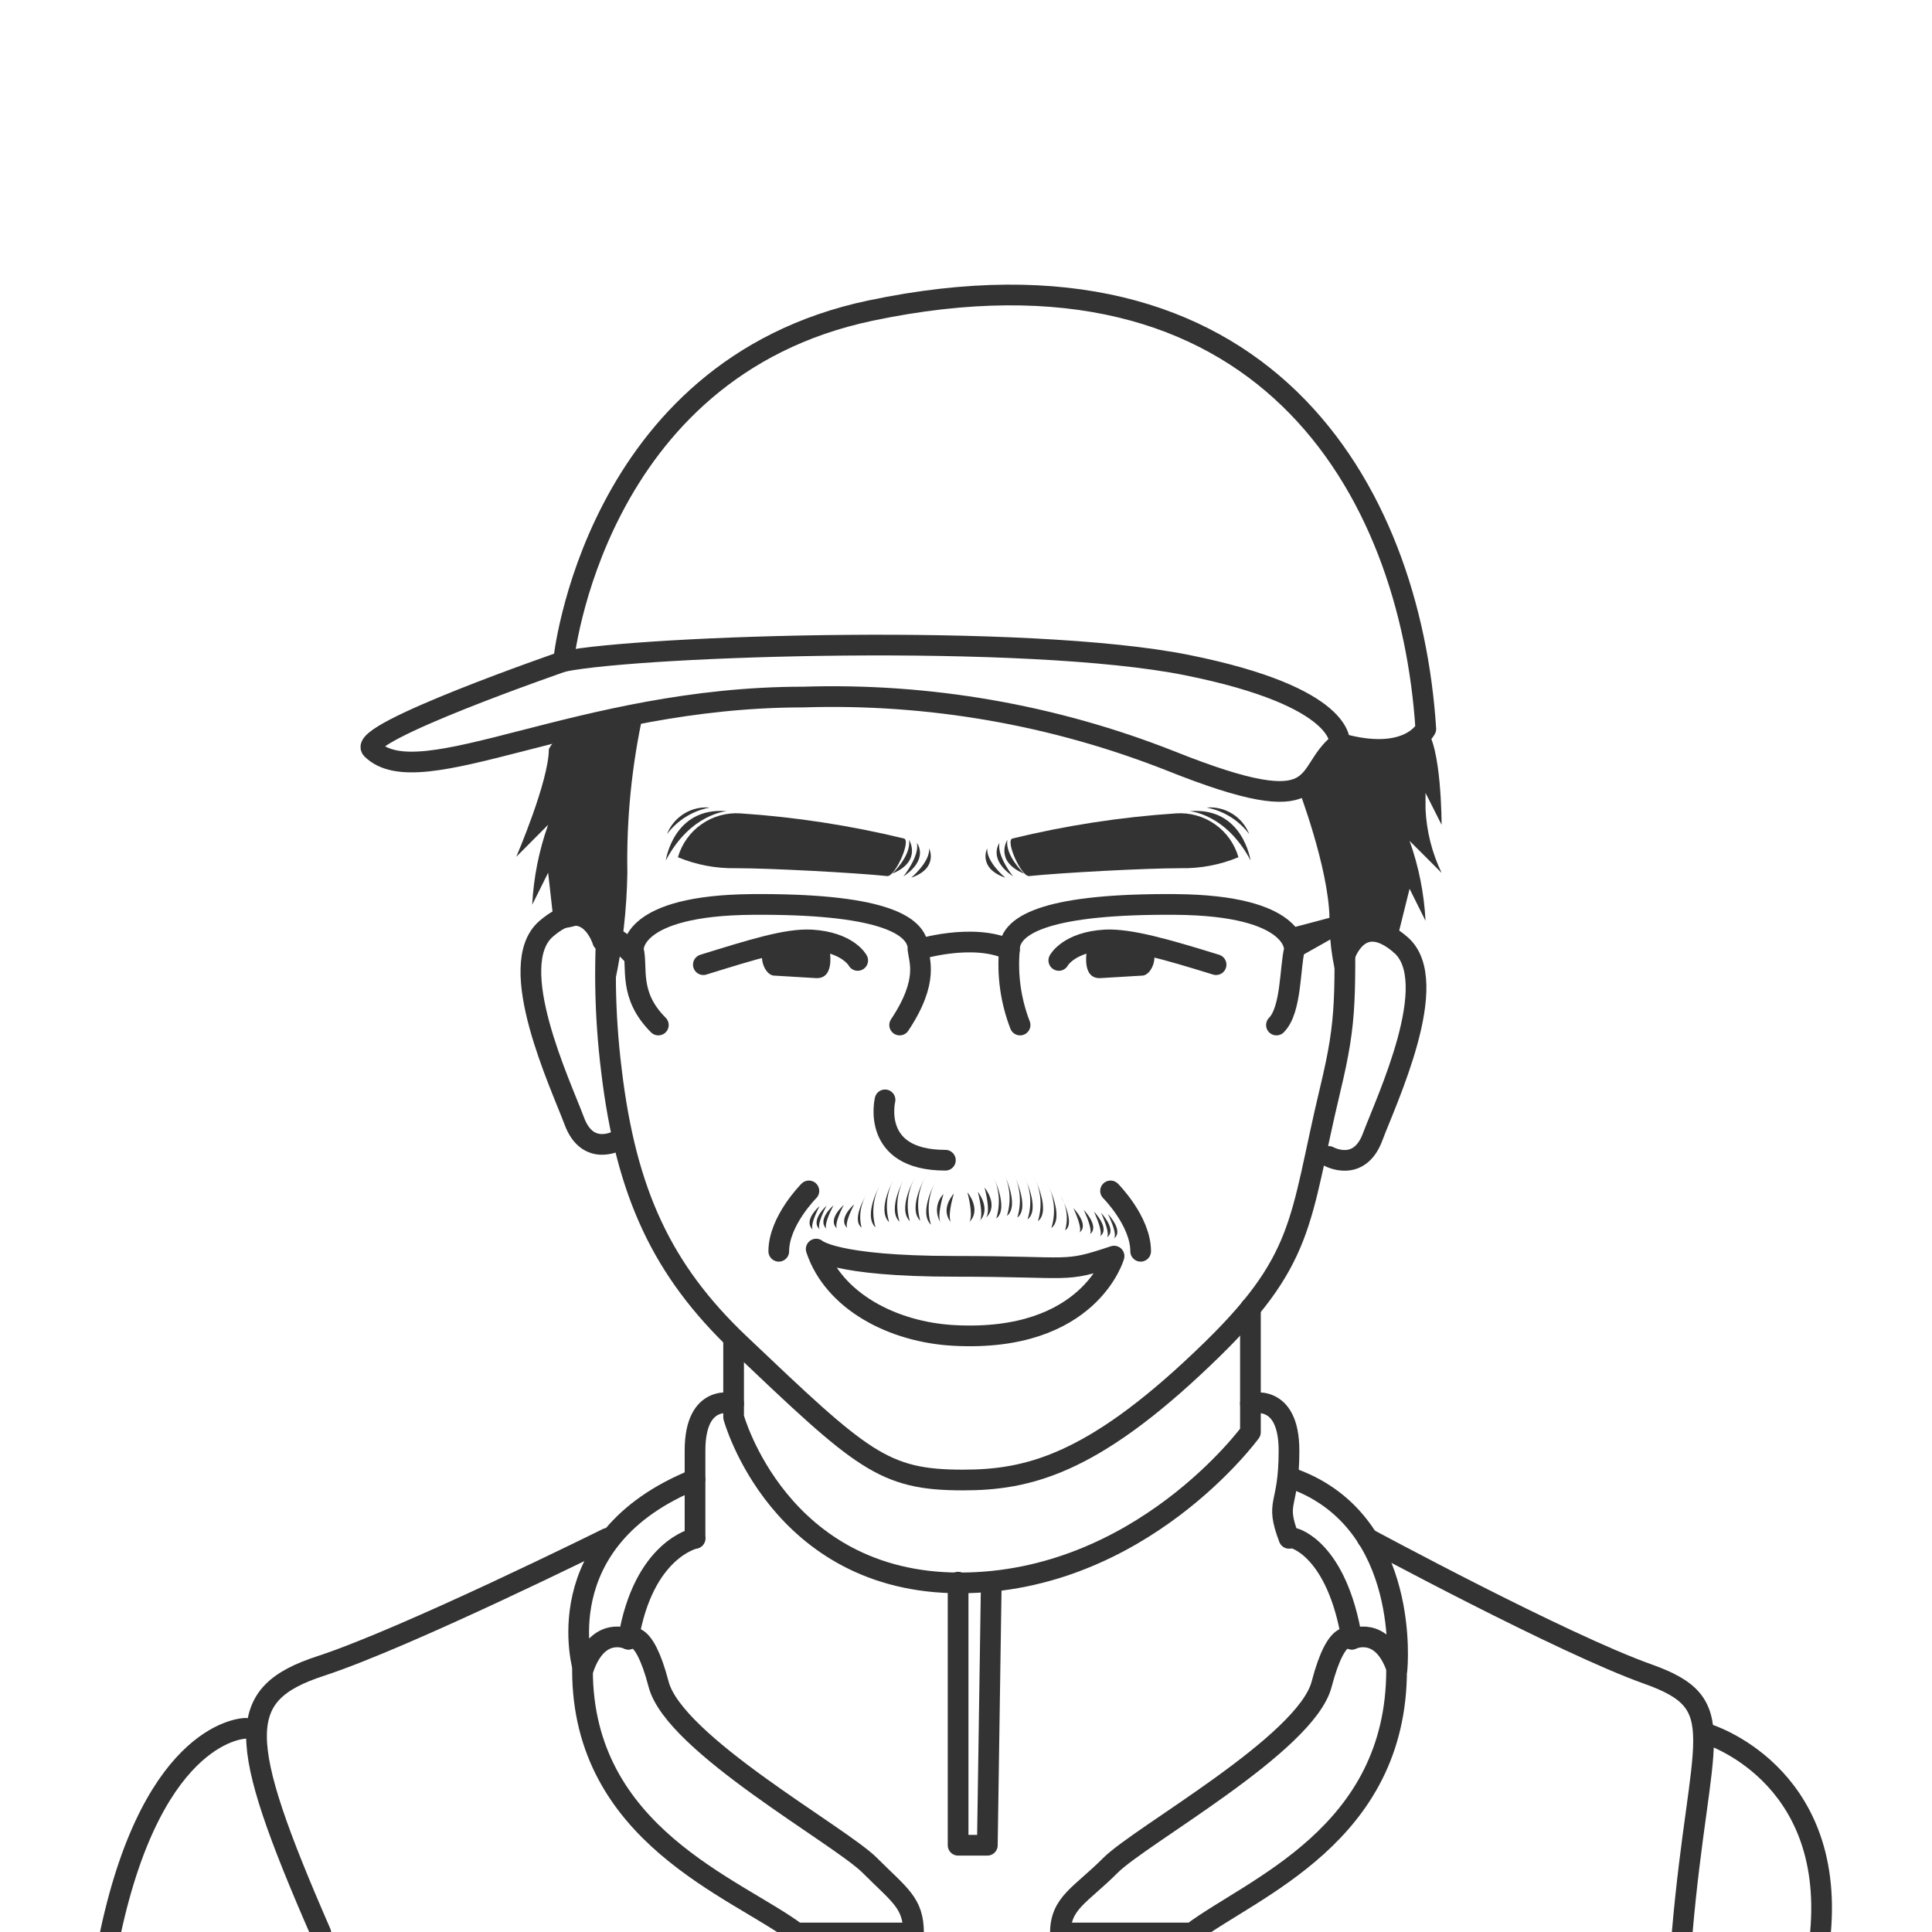 <svg width="140" height="140" viewBox="0 0 140 140" fill="none" xmlns="http://www.w3.org/2000/svg">
<g clip-path="url(#clip0_1_2615)">
<path d="M44.126 65.306C43.743 69.386 43.803 73.494 44.306 77.56C45.365 86.457 47.992 92.06 53.563 97.355C62.48 105.828 63.984 107.247 69.778 107.247C74.406 107.247 79.045 106.188 87.147 98.446C94.699 91.286 94.095 88.554 96.383 78.99C97.675 73.621 97.442 72.371 97.442 63.908" stroke="#333333" stroke-width="1.5" stroke-linecap="round" stroke-linejoin="round"/>
<path d="M97.41 69.352C97.41 69.352 98.469 65.825 101.509 68.473C104.548 71.121 100.45 79.753 99.465 82.39C98.48 85.027 96.287 83.799 96.287 83.799" stroke="#333333" stroke-width="1.5" stroke-linecap="round" stroke-linejoin="round"/>
<path d="M43.671 68.187C43.671 68.187 42.612 64.671 39.572 67.308C36.532 69.945 40.631 78.588 41.616 81.236C42.601 83.883 44.793 82.633 44.793 82.633" stroke="#333333" stroke-width="1.5" stroke-linecap="round" stroke-linejoin="round"/>
<path d="M76.726 69.596C76.726 69.596 77.425 68.272 80.072 68.113C81.841 68.018 84.521 68.791 88.122 69.903" stroke="#333333" stroke-width="1.5" stroke-linecap="round" stroke-linejoin="round"/>
<path d="M78.791 68.685C78.791 68.685 78.272 70.962 79.755 70.877L82.763 70.697C83.483 70.697 84.15 69.045 83.154 68.261C81.688 68.026 80.185 68.172 78.791 68.685Z" fill="#333333"/>
<path d="M65.192 74.277C67.374 71.004 66.558 69.543 66.537 68.812C66.537 66.885 63.444 65.476 54.537 65.54C45.63 65.603 45.895 68.812 45.895 68.812C46.223 70.083 45.514 72.095 47.706 74.277" stroke="#333333" stroke-width="1.5" stroke-linecap="round" stroke-linejoin="round"/>
<path d="M73.919 74.277C73.246 72.539 72.982 70.669 73.146 68.812C73.146 66.885 76.249 65.476 85.156 65.54C94.063 65.603 93.798 68.812 93.798 68.812C93.47 70.083 93.587 73.186 92.496 74.277" stroke="#333333" stroke-width="1.5" stroke-linecap="round" stroke-linejoin="round"/>
<path d="M66.526 68.812C66.526 68.812 70.466 67.573 73.146 68.812" stroke="#333333" stroke-width="1.5" stroke-linecap="round" stroke-linejoin="round"/>
<path d="M45.503 67.721L43.321 66.207V67.721L45.503 69.903V67.721Z" fill="#333333"/>
<path d="M93.798 67.181L97.473 66.207L97.802 67.287L93.798 69.543V67.181Z" fill="#333333"/>
<path d="M73.358 60.763C77.248 59.817 81.213 59.207 85.209 58.941C86.214 58.871 87.213 59.148 88.038 59.727C88.864 60.305 89.465 61.15 89.742 62.118C88.421 62.668 87 62.938 85.569 62.913C83.027 62.913 76.906 63.241 74.565 63.485C73.993 63.506 72.838 60.922 73.358 60.763Z" fill="#333333"/>
<path d="M86.194 58.782C86.194 58.782 88.821 58.941 90.621 62.352C90.611 62.352 90.07 58.444 86.194 58.782Z" fill="#333333"/>
<path d="M87.433 58.518C88.668 58.753 89.77 59.44 90.526 60.445C90.286 59.834 89.856 59.316 89.299 58.969C88.742 58.621 88.087 58.463 87.433 58.518Z" fill="#333333"/>
<path d="M72.849 63.601C72.849 63.601 71.472 62.468 71.536 61.483C71.546 61.441 70.805 62.902 72.849 63.601Z" fill="#333333"/>
<path d="M73.411 63.506C73.411 63.506 72.224 62.034 72.426 61.081C72.426 61.081 71.546 62.235 73.411 63.506Z" fill="#333333"/>
<path d="M74.205 63.305C74.205 63.305 72.807 61.981 72.998 60.848C72.998 60.848 72.023 62.404 74.205 63.305Z" fill="#333333"/>
<path d="M62.152 69.596C62.152 69.596 61.453 68.272 58.795 68.113C57.026 68.018 54.559 68.791 50.968 69.903" stroke="#333333" stroke-width="1.5" stroke-linecap="round" stroke-linejoin="round"/>
<path d="M60.087 68.685C60.087 68.685 60.606 70.962 59.113 70.877L56.105 70.697C55.385 70.697 54.728 69.045 55.713 68.261C57.183 68.026 58.689 68.172 60.087 68.685Z" fill="#333333"/>
<path d="M65.51 60.763C61.622 59.818 57.661 59.208 53.669 58.941C52.662 58.87 51.662 59.147 50.835 59.726C50.008 60.304 49.404 61.149 49.125 62.119C50.45 62.669 51.874 62.939 53.309 62.913C55.84 62.913 61.962 63.241 64.302 63.485C64.874 63.506 66.029 60.922 65.51 60.763Z" fill="#333333"/>
<path d="M52.673 58.782C52.673 58.782 50.047 58.941 48.246 62.352C48.246 62.352 48.797 58.444 52.673 58.782Z" fill="#333333"/>
<path d="M51.423 58.518C50.189 58.753 49.086 59.44 48.331 60.445C48.57 59.834 49.001 59.316 49.558 58.969C50.115 58.621 50.769 58.463 51.423 58.518Z" fill="#333333"/>
<path d="M66.029 63.601C66.029 63.601 67.395 62.468 67.331 61.483C67.31 61.441 68.062 62.902 66.029 63.601Z" fill="#333333"/>
<path d="M65.467 63.506C65.467 63.506 66.653 62.034 66.442 61.081C66.442 61.081 67.363 62.235 65.467 63.506Z" fill="#333333"/>
<path d="M64.662 63.305C64.662 63.305 66.06 61.981 65.87 60.848C65.87 60.848 66.844 62.404 64.662 63.305Z" fill="#333333"/>
<path d="M40.832 47.926C40.832 47.926 25.782 53.116 26.937 54.281C30.411 57.744 41.987 50.511 58.202 50.511C67.3 50.221 76.361 51.796 84.828 55.139C96.404 59.767 94.254 56.039 97.071 53.847C97.071 53.847 97.569 50.511 85.993 48.191C74.417 45.872 46.626 46.772 40.832 47.926Z" stroke="#333333" stroke-width="1.5" stroke-linecap="round" stroke-linejoin="round"/>
<path d="M40.832 47.926C40.832 47.926 42.951 26.744 63.074 22.508C91.532 16.513 102.197 35.45 103.32 52.82C103.32 52.82 102.165 55.139 97.537 53.985" stroke="#333333" stroke-width="1.5" stroke-linecap="round" stroke-linejoin="round"/>
<path d="M94.074 57.12C94.074 57.12 96.266 62.839 96.34 66.514C96.321 68.494 96.651 70.462 97.315 72.328C97.315 72.328 96.775 66.948 99.433 67.986C102.091 69.024 100.99 69.045 100.99 69.045L102.144 64.406L103.299 66.726C103.198 64.749 102.809 62.797 102.144 60.932L104.464 63.252C103.768 61.803 103.371 60.229 103.299 58.624V57.459L104.464 59.767C104.464 59.767 104.464 53.985 103.299 52.82C102.527 53.513 101.583 53.987 100.566 54.192C99.549 54.397 98.496 54.325 97.516 53.985L94.074 57.12Z" fill="#333333"/>
<path d="M46.615 51.665C45.777 55.465 45.39 59.351 45.461 63.241C45.419 65.905 45.117 68.558 44.56 71.163C44.56 71.163 45.101 65.794 42.442 66.832C39.784 67.87 40.102 66.63 40.102 66.63L39.72 63.241L38.566 65.561C38.667 63.584 39.056 61.632 39.72 59.767L37.411 62.087C37.411 62.087 39.773 56.601 39.773 54.281C40.928 51.962 46.615 51.665 46.615 51.665Z" fill="#333333"/>
<path d="M64.133 79.7C64.133 79.7 63.074 84.074 68.507 84.074" stroke="#333333" stroke-width="1.5" stroke-linecap="round" stroke-linejoin="round"/>
<path d="M59.144 90.513C59.144 90.513 60.394 91.763 69.153 91.763C77.912 91.763 76.98 92.271 80.729 91.022C80.729 91.022 78.971 97.291 69.153 96.773C64.673 96.54 60.394 94.273 59.144 90.513Z" stroke="#333333" stroke-width="1.5" stroke-linecap="round" stroke-linejoin="round"/>
<path d="M59.388 87.4C59.388 87.4 58.138 88.459 58.922 89.126C58.922 89.126 58.583 88.967 59.388 87.4Z" fill="#333333"/>
<path d="M59.896 87.368C59.896 87.368 58.647 88.48 59.43 89.105C59.42 89.105 59.081 88.935 59.896 87.368Z" fill="#333333"/>
<path d="M60.394 87.347C60.394 87.347 59.144 88.406 59.918 89.073C59.896 89.073 59.589 88.914 60.394 87.347Z" fill="#333333"/>
<path d="M61.146 87.315C61.146 87.315 59.896 88.374 60.669 89.041C60.669 89.041 60.341 88.872 61.146 87.315Z" fill="#333333"/>
<path d="M62.841 86.468C62.841 86.468 61.644 88.332 62.428 88.956C62.323 88.535 62.305 88.097 62.376 87.669C62.447 87.241 62.605 86.832 62.841 86.468Z" fill="#333333"/>
<path d="M63.815 85.769C63.815 85.769 62.502 88.046 63.444 88.946C63.293 88.418 63.248 87.865 63.311 87.32C63.375 86.775 63.546 86.247 63.815 85.769Z" fill="#333333"/>
<path d="M67.818 85.567C67.818 85.567 66.516 87.844 67.458 88.745C67.306 88.217 67.259 87.665 67.321 87.12C67.383 86.575 67.552 86.047 67.818 85.567Z" fill="#333333"/>
<path d="M64.8 85.387C64.8 85.387 63.487 87.664 64.429 88.564C64.277 88.037 64.232 87.484 64.295 86.939C64.359 86.393 64.531 85.866 64.8 85.387Z" fill="#333333"/>
<path d="M65.552 85.355C65.552 85.355 64.239 87.632 65.181 88.533C65.03 88.005 64.985 87.452 65.048 86.907C65.112 86.362 65.283 85.834 65.552 85.355Z" fill="#333333"/>
<path d="M66.304 85.313C66.304 85.313 64.991 87.59 65.933 88.49C65.637 87.424 65.77 86.283 66.304 85.313Z" fill="#333333"/>
<path d="M67.056 85.281C67.056 85.281 65.743 87.558 66.685 88.459C66.389 87.392 66.522 86.251 67.056 85.281Z" fill="#333333"/>
<path d="M61.898 87.272C61.898 87.272 60.648 88.332 61.421 89.009C61.421 89.009 61.093 88.84 61.898 87.272Z" fill="#333333"/>
<path d="M68.369 86.52C68.1 86.799 67.935 87.162 67.903 87.547C67.87 87.933 67.971 88.319 68.189 88.639C68.189 88.639 67.829 88.374 68.369 86.52Z" fill="#333333"/>
<path d="M69.121 86.489C69.121 86.489 68.062 87.622 68.941 88.607C68.941 88.639 68.581 88.342 69.121 86.489Z" fill="#333333"/>
<path d="M80.284 87.971C80.284 87.971 81.492 89.232 80.697 89.761C80.697 89.761 81.079 89.634 80.284 87.971Z" fill="#333333"/>
<path d="M79.786 87.887C79.786 87.887 80.994 89.147 80.199 89.677C80.199 89.677 80.538 89.549 79.786 87.887Z" fill="#333333"/>
<path d="M79.278 87.802C79.278 87.802 80.496 89.052 79.702 89.592C79.702 89.592 80.019 89.465 79.278 87.802Z" fill="#333333"/>
<path d="M78.537 87.675C78.537 87.675 79.744 88.925 78.95 89.454C78.96 89.454 79.289 89.338 78.537 87.675Z" fill="#333333"/>
<path d="M76.842 86.626C76.842 86.626 77.975 88.628 77.181 89.158C77.303 88.735 77.335 88.292 77.277 87.856C77.219 87.421 77.071 87.002 76.842 86.626Z" fill="#333333"/>
<path d="M75.921 85.811C75.921 85.811 77.16 88.236 76.185 88.988C76.514 87.935 76.419 86.795 75.921 85.811Z" fill="#333333"/>
<path d="M71.917 85.122C71.917 85.122 73.156 87.558 72.192 88.3C72.518 87.245 72.419 86.105 71.917 85.122Z" fill="#333333"/>
<path d="M74.946 85.313C74.946 85.313 76.185 87.749 75.211 88.49C75.54 87.437 75.445 86.297 74.946 85.313Z" fill="#333333"/>
<path d="M74.194 85.186C74.194 85.186 75.433 87.622 74.459 88.363C74.626 87.842 74.689 87.293 74.644 86.748C74.598 86.203 74.445 85.672 74.194 85.186Z" fill="#333333"/>
<path d="M73.442 85.059C73.442 85.059 74.681 87.495 73.718 88.236C74.043 87.182 73.945 86.042 73.442 85.059Z" fill="#333333"/>
<path d="M72.701 84.932C72.701 84.932 73.93 87.357 72.966 88.109C73.295 87.056 73.2 85.916 72.701 84.932Z" fill="#333333"/>
<path d="M77.785 87.548C77.785 87.548 78.992 88.797 78.198 89.327C78.198 89.327 78.537 89.232 77.785 87.548Z" fill="#333333"/>
<path d="M71.345 86.054C71.345 86.054 72.404 87.315 71.462 88.226C71.462 88.173 71.822 87.929 71.345 86.054Z" fill="#333333"/>
<path d="M70.858 86.362C70.858 86.362 71.864 87.622 70.975 88.48C70.975 88.533 71.335 88.279 70.858 86.362Z" fill="#333333"/>
<path d="M70.106 86.404C70.106 86.404 71.165 87.654 70.223 88.575C70.223 88.575 70.583 88.321 70.106 86.404Z" fill="#333333"/>
<path d="M58.615 86.298C58.615 86.298 56.433 88.48 56.433 90.672" stroke="#333333" stroke-width="1.5" stroke-linecap="round" stroke-linejoin="round"/>
<path d="M80.475 86.298C80.475 86.298 82.656 88.48 82.656 90.672" stroke="#333333" stroke-width="1.5" stroke-linecap="round" stroke-linejoin="round"/>
<path d="M53.16 97.228V102.693C53.16 102.693 56.433 114.703 69.545 114.703C82.656 114.703 90.611 103.784 90.611 103.784V94.792" stroke="#333333" stroke-width="1.5" stroke-linecap="round" stroke-linejoin="round"/>
<path d="M93.788 111.473C93.788 111.473 96.87 112.225 97.961 118.781C97.961 118.781 100.142 117.722 101.233 120.963C101.233 120.963 102.292 110.372 93.82 107.194" stroke="#333333" stroke-width="1.5" stroke-linecap="round" stroke-linejoin="round"/>
<path d="M97.961 118.781C97.961 118.781 96.901 117.722 95.768 122.053C94.635 126.385 82.656 132.983 80.475 135.165C78.293 137.347 76.842 137.887 76.842 140.069H86.374C90.748 136.786 101.202 132.984 101.202 121.005" stroke="#333333" stroke-width="1.5" stroke-linecap="round" stroke-linejoin="round"/>
<path d="M50.364 111.473C50.364 111.473 46.626 112.225 45.535 118.781C45.535 118.781 43.353 117.722 42.262 120.963C42.262 120.963 39.434 111.611 50.364 107.194" stroke="#333333" stroke-width="1.5" stroke-linecap="round" stroke-linejoin="round"/>
<path d="M45.535 118.781C45.535 118.781 46.594 117.722 47.727 122.053C48.861 126.385 60.839 132.983 63.021 135.165C65.203 137.347 66.198 137.887 66.198 140.069H57.725C53.351 136.786 42.209 132.984 42.209 121.005" stroke="#333333" stroke-width="1.5" stroke-linecap="round" stroke-linejoin="round"/>
<path d="M53.16 101.708C53.16 101.708 50.364 100.882 50.364 105.118V111.473" stroke="#333333" stroke-width="1.5" stroke-linecap="round" stroke-linejoin="round"/>
<path d="M44.01 111.473C44.01 111.473 29.468 118.686 23.251 120.719C17.034 122.753 17.034 125.813 23.251 140.069" stroke="#333333" stroke-width="1.5" stroke-linecap="round" stroke-linejoin="round"/>
<path d="M90.611 101.708C90.611 101.708 93.406 100.882 93.406 105.118C93.406 109.355 92.347 108.656 93.406 111.473" stroke="#333333" stroke-width="1.5" stroke-linecap="round" stroke-linejoin="round"/>
<path d="M99.083 111.473C99.083 111.473 113.222 119.109 119.418 121.312C125.614 123.515 123.136 125.729 121.896 140.069" stroke="#333333" stroke-width="1.5" stroke-linecap="round" stroke-linejoin="round"/>
<path d="M17.797 125.241C17.797 125.241 11.177 125.241 8 140.069" stroke="#333333" stroke-width="1.5" stroke-linecap="round" stroke-linejoin="round"/>
<path d="M123.708 125.644C123.708 125.644 132.975 128.419 131.916 140.069" stroke="#333333" stroke-width="1.5" stroke-linecap="round" stroke-linejoin="round"/>
<path d="M69.428 114.65V133.714H71.546L71.832 114.703" stroke="#333333" stroke-width="1.5" stroke-linecap="round" stroke-linejoin="round"/>
</g>
<defs>
<clipPath id="clip0_1_2615">
<rect width="140" height="140" fill="white"/>
</clipPath>
</defs>
</svg>
